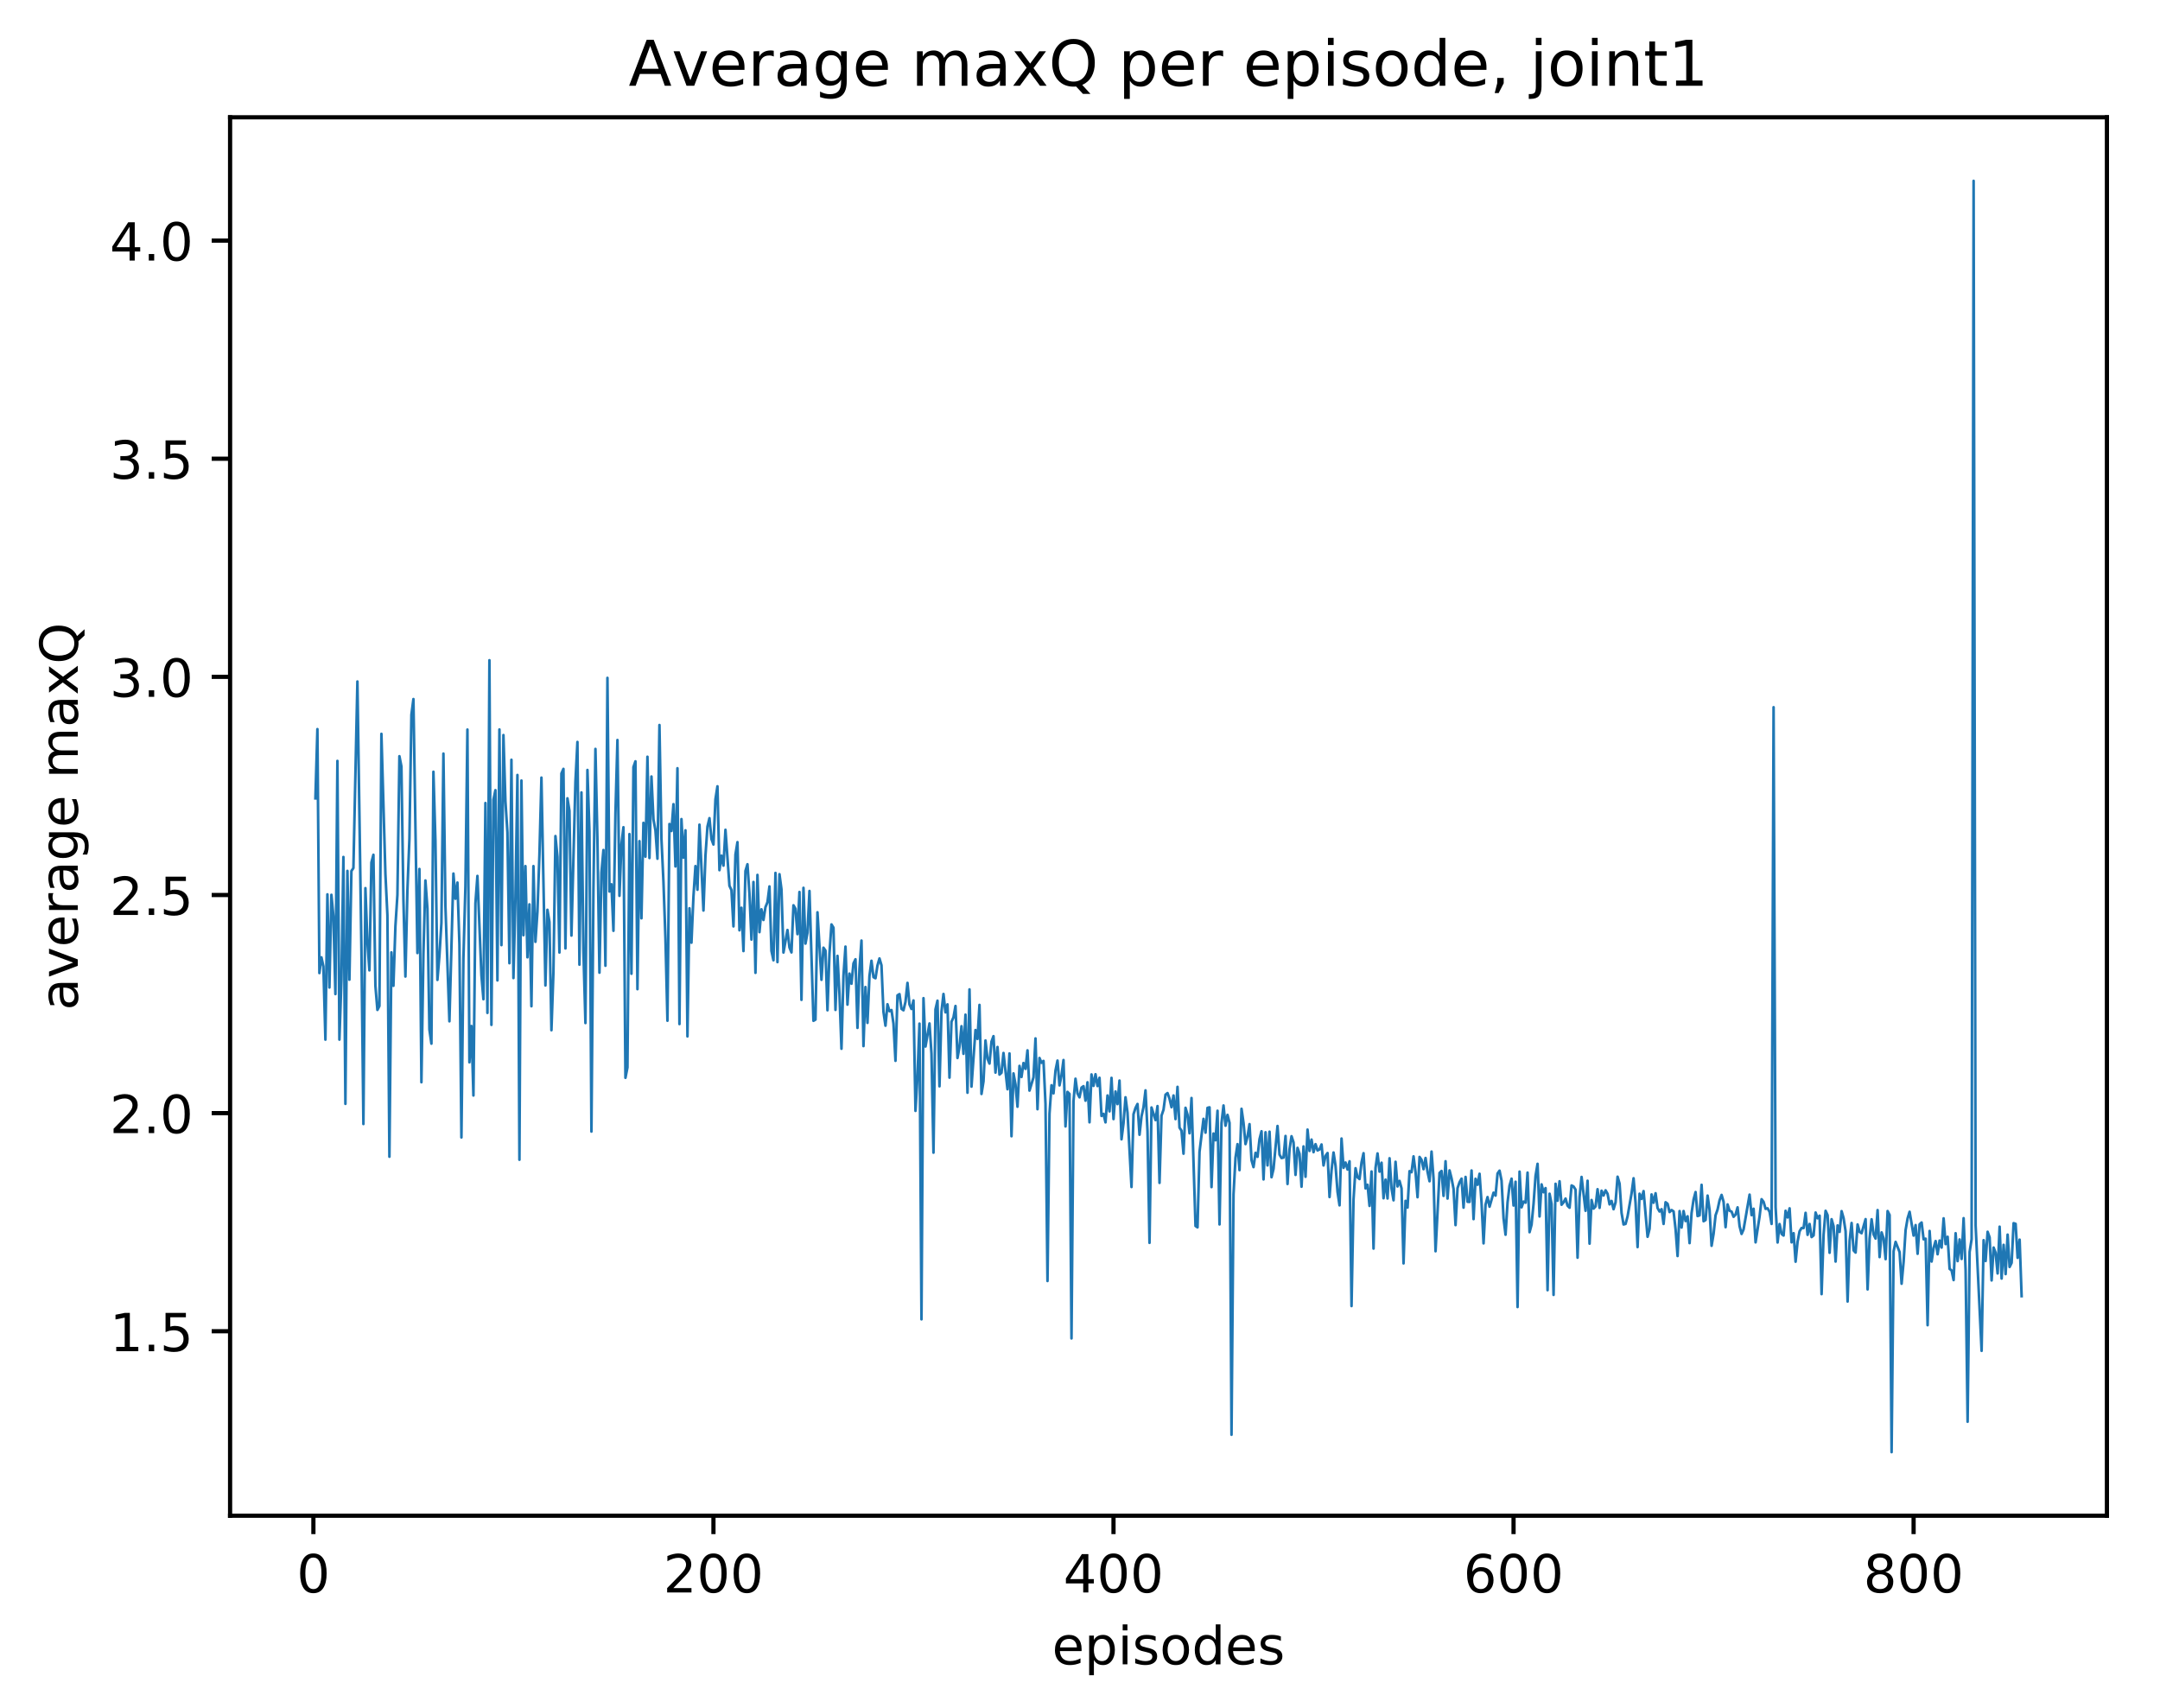 <?xml version="1.0" encoding="utf-8" standalone="no"?>
<!DOCTYPE svg PUBLIC "-//W3C//DTD SVG 1.1//EN"
  "http://www.w3.org/Graphics/SVG/1.1/DTD/svg11.dtd">
<!-- Created with matplotlib (http://matplotlib.org/) -->
<svg height="325pt" version="1.1" viewBox="0 0 411 325" width="411pt" xmlns="http://www.w3.org/2000/svg" xmlns:xlink="http://www.w3.org/1999/xlink">
 <defs>
  <style type="text/css">
*{stroke-linecap:butt;stroke-linejoin:round;}
  </style>
 </defs>
 <g id="figure_1">
  <g id="patch_1">
   <path d="M 0 325.986 
L 411.601 325.986 
L 411.601 0 
L 0 0 
z
" style="fill:#ffffff;"/>
  </g>
  <g id="axes_1">
   <g id="patch_2">
    <path d="M 43.781 288.43 
L 400.901 288.43 
L 400.901 22.318 
L 43.781 22.318 
z
" style="fill:#ffffff;"/>
   </g>
   <g id="matplotlib.axis_1">
    <g id="xtick_1">
     <g id="line2d_1">
      <defs>
       <path d="M 0 0 
L 0 3.5 
" id="m59ad7f2d09" style="stroke:#000000;stroke-width:0.8;"/>
      </defs>
      <g>
       <use style="stroke:#000000;stroke-width:0.8;" x="59.633" xlink:href="#m59ad7f2d09" y="288.43"/>
      </g>
     </g>
     <g id="text_1">
      <!-- 0 -->
      <defs>
       <path d="M 31.781 66.406 
Q 24.172 66.406 20.328 58.906 
Q 16.5 51.422 16.5 36.375 
Q 16.5 21.391 20.328 13.891 
Q 24.172 6.391 31.781 6.391 
Q 39.453 6.391 43.281 13.891 
Q 47.125 21.391 47.125 36.375 
Q 47.125 51.422 43.281 58.906 
Q 39.453 66.406 31.781 66.406 
z
M 31.781 74.219 
Q 44.047 74.219 50.516 64.516 
Q 56.984 54.828 56.984 36.375 
Q 56.984 17.969 50.516 8.266 
Q 44.047 -1.422 31.781 -1.422 
Q 19.531 -1.422 13.062 8.266 
Q 6.594 17.969 6.594 36.375 
Q 6.594 54.828 13.062 64.516 
Q 19.531 74.219 31.781 74.219 
z
" id="DejaVuSans-30"/>
      </defs>
      <g transform="translate(56.452 303.029)scale(0.1 -0.1)">
       <use xlink:href="#DejaVuSans-30"/>
      </g>
     </g>
    </g>
    <g id="xtick_2">
     <g id="line2d_2">
      <g>
       <use style="stroke:#000000;stroke-width:0.8;" x="135.754" xlink:href="#m59ad7f2d09" y="288.43"/>
      </g>
     </g>
     <g id="text_2">
      <!-- 200 -->
      <defs>
       <path d="M 19.188 8.297 
L 53.609 8.297 
L 53.609 0 
L 7.328 0 
L 7.328 8.297 
Q 12.938 14.109 22.625 23.891 
Q 32.328 33.688 34.812 36.531 
Q 39.547 41.844 41.422 45.531 
Q 43.312 49.219 43.312 52.781 
Q 43.312 58.594 39.234 62.25 
Q 35.156 65.922 28.609 65.922 
Q 23.969 65.922 18.812 64.312 
Q 13.672 62.703 7.812 59.422 
L 7.812 69.391 
Q 13.766 71.781 18.938 73 
Q 24.125 74.219 28.422 74.219 
Q 39.75 74.219 46.484 68.547 
Q 53.219 62.891 53.219 53.422 
Q 53.219 48.922 51.531 44.891 
Q 49.859 40.875 45.406 35.406 
Q 44.188 33.984 37.641 27.219 
Q 31.109 20.453 19.188 8.297 
z
" id="DejaVuSans-32"/>
      </defs>
      <g transform="translate(126.21 303.029)scale(0.1 -0.1)">
       <use xlink:href="#DejaVuSans-32"/>
       <use x="63.623" xlink:href="#DejaVuSans-30"/>
       <use x="127.246" xlink:href="#DejaVuSans-30"/>
      </g>
     </g>
    </g>
    <g id="xtick_3">
     <g id="line2d_3">
      <g>
       <use style="stroke:#000000;stroke-width:0.8;" x="211.875" xlink:href="#m59ad7f2d09" y="288.43"/>
      </g>
     </g>
     <g id="text_3">
      <!-- 400 -->
      <defs>
       <path d="M 37.797 64.312 
L 12.891 25.391 
L 37.797 25.391 
z
M 35.203 72.906 
L 47.609 72.906 
L 47.609 25.391 
L 58.016 25.391 
L 58.016 17.188 
L 47.609 17.188 
L 47.609 0 
L 37.797 0 
L 37.797 17.188 
L 4.891 17.188 
L 4.891 26.703 
z
" id="DejaVuSans-34"/>
      </defs>
      <g transform="translate(202.331 303.029)scale(0.1 -0.1)">
       <use xlink:href="#DejaVuSans-34"/>
       <use x="63.623" xlink:href="#DejaVuSans-30"/>
       <use x="127.246" xlink:href="#DejaVuSans-30"/>
      </g>
     </g>
    </g>
    <g id="xtick_4">
     <g id="line2d_4">
      <g>
       <use style="stroke:#000000;stroke-width:0.8;" x="287.995" xlink:href="#m59ad7f2d09" y="288.43"/>
      </g>
     </g>
     <g id="text_4">
      <!-- 600 -->
      <defs>
       <path d="M 33.016 40.375 
Q 26.375 40.375 22.484 35.828 
Q 18.609 31.297 18.609 23.391 
Q 18.609 15.531 22.484 10.953 
Q 26.375 6.391 33.016 6.391 
Q 39.656 6.391 43.531 10.953 
Q 47.406 15.531 47.406 23.391 
Q 47.406 31.297 43.531 35.828 
Q 39.656 40.375 33.016 40.375 
z
M 52.594 71.297 
L 52.594 62.312 
Q 48.875 64.062 45.094 64.984 
Q 41.312 65.922 37.594 65.922 
Q 27.828 65.922 22.672 59.328 
Q 17.531 52.734 16.797 39.406 
Q 19.672 43.656 24.016 45.922 
Q 28.375 48.188 33.594 48.188 
Q 44.578 48.188 50.953 41.516 
Q 57.328 34.859 57.328 23.391 
Q 57.328 12.156 50.688 5.359 
Q 44.047 -1.422 33.016 -1.422 
Q 20.359 -1.422 13.672 8.266 
Q 6.984 17.969 6.984 36.375 
Q 6.984 53.656 15.188 63.938 
Q 23.391 74.219 37.203 74.219 
Q 40.922 74.219 44.703 73.484 
Q 48.484 72.75 52.594 71.297 
z
" id="DejaVuSans-36"/>
      </defs>
      <g transform="translate(278.452 303.029)scale(0.1 -0.1)">
       <use xlink:href="#DejaVuSans-36"/>
       <use x="63.623" xlink:href="#DejaVuSans-30"/>
       <use x="127.246" xlink:href="#DejaVuSans-30"/>
      </g>
     </g>
    </g>
    <g id="xtick_5">
     <g id="line2d_5">
      <g>
       <use style="stroke:#000000;stroke-width:0.8;" x="364.116" xlink:href="#m59ad7f2d09" y="288.43"/>
      </g>
     </g>
     <g id="text_5">
      <!-- 800 -->
      <defs>
       <path d="M 31.781 34.625 
Q 24.75 34.625 20.719 30.859 
Q 16.703 27.094 16.703 20.516 
Q 16.703 13.922 20.719 10.156 
Q 24.75 6.391 31.781 6.391 
Q 38.812 6.391 42.859 10.172 
Q 46.922 13.969 46.922 20.516 
Q 46.922 27.094 42.891 30.859 
Q 38.875 34.625 31.781 34.625 
z
M 21.922 38.812 
Q 15.578 40.375 12.031 44.719 
Q 8.5 49.078 8.5 55.328 
Q 8.5 64.062 14.719 69.141 
Q 20.953 74.219 31.781 74.219 
Q 42.672 74.219 48.875 69.141 
Q 55.078 64.062 55.078 55.328 
Q 55.078 49.078 51.531 44.719 
Q 48 40.375 41.703 38.812 
Q 48.828 37.156 52.797 32.312 
Q 56.781 27.484 56.781 20.516 
Q 56.781 9.906 50.312 4.234 
Q 43.844 -1.422 31.781 -1.422 
Q 19.734 -1.422 13.25 4.234 
Q 6.781 9.906 6.781 20.516 
Q 6.781 27.484 10.781 32.312 
Q 14.797 37.156 21.922 38.812 
z
M 18.312 54.391 
Q 18.312 48.734 21.844 45.562 
Q 25.391 42.391 31.781 42.391 
Q 38.141 42.391 41.719 45.562 
Q 45.312 48.734 45.312 54.391 
Q 45.312 60.062 41.719 63.234 
Q 38.141 66.406 31.781 66.406 
Q 25.391 66.406 21.844 63.234 
Q 18.312 60.062 18.312 54.391 
z
" id="DejaVuSans-38"/>
      </defs>
      <g transform="translate(354.572 303.029)scale(0.1 -0.1)">
       <use xlink:href="#DejaVuSans-38"/>
       <use x="63.623" xlink:href="#DejaVuSans-30"/>
       <use x="127.246" xlink:href="#DejaVuSans-30"/>
      </g>
     </g>
    </g>
    <g id="text_6">
     <!-- episodes -->
     <defs>
      <path d="M 56.203 29.594 
L 56.203 25.203 
L 14.891 25.203 
Q 15.484 15.922 20.484 11.062 
Q 25.484 6.203 34.422 6.203 
Q 39.594 6.203 44.453 7.469 
Q 49.312 8.734 54.109 11.281 
L 54.109 2.781 
Q 49.266 0.734 44.188 -0.344 
Q 39.109 -1.422 33.891 -1.422 
Q 20.797 -1.422 13.156 6.188 
Q 5.516 13.812 5.516 26.812 
Q 5.516 40.234 12.766 48.109 
Q 20.016 56 32.328 56 
Q 43.359 56 49.781 48.891 
Q 56.203 41.797 56.203 29.594 
z
M 47.219 32.234 
Q 47.125 39.594 43.094 43.984 
Q 39.062 48.391 32.422 48.391 
Q 24.906 48.391 20.391 44.141 
Q 15.875 39.891 15.188 32.172 
z
" id="DejaVuSans-65"/>
      <path d="M 18.109 8.203 
L 18.109 -20.797 
L 9.078 -20.797 
L 9.078 54.688 
L 18.109 54.688 
L 18.109 46.391 
Q 20.953 51.266 25.266 53.625 
Q 29.594 56 35.594 56 
Q 45.562 56 51.781 48.094 
Q 58.016 40.188 58.016 27.297 
Q 58.016 14.406 51.781 6.484 
Q 45.562 -1.422 35.594 -1.422 
Q 29.594 -1.422 25.266 0.953 
Q 20.953 3.328 18.109 8.203 
z
M 48.688 27.297 
Q 48.688 37.203 44.609 42.844 
Q 40.531 48.484 33.406 48.484 
Q 26.266 48.484 22.188 42.844 
Q 18.109 37.203 18.109 27.297 
Q 18.109 17.391 22.188 11.75 
Q 26.266 6.109 33.406 6.109 
Q 40.531 6.109 44.609 11.75 
Q 48.688 17.391 48.688 27.297 
z
" id="DejaVuSans-70"/>
      <path d="M 9.422 54.688 
L 18.406 54.688 
L 18.406 0 
L 9.422 0 
z
M 9.422 75.984 
L 18.406 75.984 
L 18.406 64.594 
L 9.422 64.594 
z
" id="DejaVuSans-69"/>
      <path d="M 44.281 53.078 
L 44.281 44.578 
Q 40.484 46.531 36.375 47.5 
Q 32.281 48.484 27.875 48.484 
Q 21.188 48.484 17.844 46.438 
Q 14.5 44.391 14.5 40.281 
Q 14.5 37.156 16.891 35.375 
Q 19.281 33.594 26.516 31.984 
L 29.594 31.297 
Q 39.156 29.25 43.188 25.516 
Q 47.219 21.781 47.219 15.094 
Q 47.219 7.469 41.188 3.016 
Q 35.156 -1.422 24.609 -1.422 
Q 20.219 -1.422 15.453 -0.562 
Q 10.688 0.297 5.422 2 
L 5.422 11.281 
Q 10.406 8.688 15.234 7.391 
Q 20.062 6.109 24.812 6.109 
Q 31.156 6.109 34.562 8.281 
Q 37.984 10.453 37.984 14.406 
Q 37.984 18.062 35.516 20.016 
Q 33.062 21.969 24.703 23.781 
L 21.578 24.516 
Q 13.234 26.266 9.516 29.906 
Q 5.812 33.547 5.812 39.891 
Q 5.812 47.609 11.281 51.797 
Q 16.75 56 26.812 56 
Q 31.781 56 36.172 55.266 
Q 40.578 54.547 44.281 53.078 
z
" id="DejaVuSans-73"/>
      <path d="M 30.609 48.391 
Q 23.391 48.391 19.188 42.75 
Q 14.984 37.109 14.984 27.297 
Q 14.984 17.484 19.156 11.844 
Q 23.344 6.203 30.609 6.203 
Q 37.797 6.203 41.984 11.859 
Q 46.188 17.531 46.188 27.297 
Q 46.188 37.016 41.984 42.703 
Q 37.797 48.391 30.609 48.391 
z
M 30.609 56 
Q 42.328 56 49.016 48.375 
Q 55.719 40.766 55.719 27.297 
Q 55.719 13.875 49.016 6.219 
Q 42.328 -1.422 30.609 -1.422 
Q 18.844 -1.422 12.172 6.219 
Q 5.516 13.875 5.516 27.297 
Q 5.516 40.766 12.172 48.375 
Q 18.844 56 30.609 56 
z
" id="DejaVuSans-6f"/>
      <path d="M 45.406 46.391 
L 45.406 75.984 
L 54.391 75.984 
L 54.391 0 
L 45.406 0 
L 45.406 8.203 
Q 42.578 3.328 38.25 0.953 
Q 33.938 -1.422 27.875 -1.422 
Q 17.969 -1.422 11.734 6.484 
Q 5.516 14.406 5.516 27.297 
Q 5.516 40.188 11.734 48.094 
Q 17.969 56 27.875 56 
Q 33.938 56 38.25 53.625 
Q 42.578 51.266 45.406 46.391 
z
M 14.797 27.297 
Q 14.797 17.391 18.875 11.75 
Q 22.953 6.109 30.078 6.109 
Q 37.203 6.109 41.297 11.75 
Q 45.406 17.391 45.406 27.297 
Q 45.406 37.203 41.297 42.844 
Q 37.203 48.484 30.078 48.484 
Q 22.953 48.484 18.875 42.844 
Q 14.797 37.203 14.797 27.297 
z
" id="DejaVuSans-64"/>
     </defs>
     <g transform="translate(200.182 316.707)scale(0.1 -0.1)">
      <use xlink:href="#DejaVuSans-65"/>
      <use x="61.523" xlink:href="#DejaVuSans-70"/>
      <use x="125" xlink:href="#DejaVuSans-69"/>
      <use x="152.783" xlink:href="#DejaVuSans-73"/>
      <use x="204.883" xlink:href="#DejaVuSans-6f"/>
      <use x="266.064" xlink:href="#DejaVuSans-64"/>
      <use x="329.541" xlink:href="#DejaVuSans-65"/>
      <use x="391.064" xlink:href="#DejaVuSans-73"/>
     </g>
    </g>
   </g>
   <g id="matplotlib.axis_2">
    <g id="ytick_1">
     <g id="line2d_6">
      <defs>
       <path d="M 0 0 
L -3.5 0 
" id="m4069efdb82" style="stroke:#000000;stroke-width:0.8;"/>
      </defs>
      <g>
       <use style="stroke:#000000;stroke-width:0.8;" x="43.781" xlink:href="#m4069efdb82" y="253.328"/>
      </g>
     </g>
     <g id="text_7">
      <!-- 1.5 -->
      <defs>
       <path d="M 12.406 8.297 
L 28.516 8.297 
L 28.516 63.922 
L 10.984 60.406 
L 10.984 69.391 
L 28.422 72.906 
L 38.281 72.906 
L 38.281 8.297 
L 54.391 8.297 
L 54.391 0 
L 12.406 0 
z
" id="DejaVuSans-31"/>
       <path d="M 10.688 12.406 
L 21 12.406 
L 21 0 
L 10.688 0 
z
" id="DejaVuSans-2e"/>
       <path d="M 10.797 72.906 
L 49.516 72.906 
L 49.516 64.594 
L 19.828 64.594 
L 19.828 46.734 
Q 21.969 47.469 24.109 47.828 
Q 26.266 48.188 28.422 48.188 
Q 40.625 48.188 47.75 41.5 
Q 54.891 34.812 54.891 23.391 
Q 54.891 11.625 47.562 5.094 
Q 40.234 -1.422 26.906 -1.422 
Q 22.312 -1.422 17.547 -0.641 
Q 12.797 0.141 7.719 1.703 
L 7.719 11.625 
Q 12.109 9.234 16.797 8.062 
Q 21.484 6.891 26.703 6.891 
Q 35.156 6.891 40.078 11.328 
Q 45.016 15.766 45.016 23.391 
Q 45.016 31 40.078 35.438 
Q 35.156 39.891 26.703 39.891 
Q 22.75 39.891 18.812 39.016 
Q 14.891 38.141 10.797 36.281 
z
" id="DejaVuSans-35"/>
      </defs>
      <g transform="translate(20.878 257.127)scale(0.1 -0.1)">
       <use xlink:href="#DejaVuSans-31"/>
       <use x="63.623" xlink:href="#DejaVuSans-2e"/>
       <use x="95.41" xlink:href="#DejaVuSans-35"/>
      </g>
     </g>
    </g>
    <g id="ytick_2">
     <g id="line2d_7">
      <g>
       <use style="stroke:#000000;stroke-width:0.8;" x="43.781" xlink:href="#m4069efdb82" y="211.819"/>
      </g>
     </g>
     <g id="text_8">
      <!-- 2.0 -->
      <g transform="translate(20.878 215.618)scale(0.1 -0.1)">
       <use xlink:href="#DejaVuSans-32"/>
       <use x="63.623" xlink:href="#DejaVuSans-2e"/>
       <use x="95.41" xlink:href="#DejaVuSans-30"/>
      </g>
     </g>
    </g>
    <g id="ytick_3">
     <g id="line2d_8">
      <g>
       <use style="stroke:#000000;stroke-width:0.8;" x="43.781" xlink:href="#m4069efdb82" y="170.31"/>
      </g>
     </g>
     <g id="text_9">
      <!-- 2.5 -->
      <g transform="translate(20.878 174.109)scale(0.1 -0.1)">
       <use xlink:href="#DejaVuSans-32"/>
       <use x="63.623" xlink:href="#DejaVuSans-2e"/>
       <use x="95.41" xlink:href="#DejaVuSans-35"/>
      </g>
     </g>
    </g>
    <g id="ytick_4">
     <g id="line2d_9">
      <g>
       <use style="stroke:#000000;stroke-width:0.8;" x="43.781" xlink:href="#m4069efdb82" y="128.8"/>
      </g>
     </g>
     <g id="text_10">
      <!-- 3.0 -->
      <defs>
       <path d="M 40.578 39.312 
Q 47.656 37.797 51.625 33 
Q 55.609 28.219 55.609 21.188 
Q 55.609 10.406 48.188 4.484 
Q 40.766 -1.422 27.094 -1.422 
Q 22.516 -1.422 17.656 -0.516 
Q 12.797 0.391 7.625 2.203 
L 7.625 11.719 
Q 11.719 9.328 16.594 8.109 
Q 21.484 6.891 26.812 6.891 
Q 36.078 6.891 40.938 10.547 
Q 45.797 14.203 45.797 21.188 
Q 45.797 27.641 41.281 31.266 
Q 36.766 34.906 28.719 34.906 
L 20.219 34.906 
L 20.219 43.016 
L 29.109 43.016 
Q 36.375 43.016 40.234 45.922 
Q 44.094 48.828 44.094 54.297 
Q 44.094 59.906 40.109 62.906 
Q 36.141 65.922 28.719 65.922 
Q 24.656 65.922 20.016 65.031 
Q 15.375 64.156 9.812 62.312 
L 9.812 71.094 
Q 15.438 72.656 20.344 73.438 
Q 25.25 74.219 29.594 74.219 
Q 40.828 74.219 47.359 69.109 
Q 53.906 64.016 53.906 55.328 
Q 53.906 49.266 50.438 45.094 
Q 46.969 40.922 40.578 39.312 
z
" id="DejaVuSans-33"/>
      </defs>
      <g transform="translate(20.878 132.6)scale(0.1 -0.1)">
       <use xlink:href="#DejaVuSans-33"/>
       <use x="63.623" xlink:href="#DejaVuSans-2e"/>
       <use x="95.41" xlink:href="#DejaVuSans-30"/>
      </g>
     </g>
    </g>
    <g id="ytick_5">
     <g id="line2d_10">
      <g>
       <use style="stroke:#000000;stroke-width:0.8;" x="43.781" xlink:href="#m4069efdb82" y="87.291"/>
      </g>
     </g>
     <g id="text_11">
      <!-- 3.5 -->
      <g transform="translate(20.878 91.09)scale(0.1 -0.1)">
       <use xlink:href="#DejaVuSans-33"/>
       <use x="63.623" xlink:href="#DejaVuSans-2e"/>
       <use x="95.41" xlink:href="#DejaVuSans-35"/>
      </g>
     </g>
    </g>
    <g id="ytick_6">
     <g id="line2d_11">
      <g>
       <use style="stroke:#000000;stroke-width:0.8;" x="43.781" xlink:href="#m4069efdb82" y="45.782"/>
      </g>
     </g>
     <g id="text_12">
      <!-- 4.0 -->
      <g transform="translate(20.878 49.581)scale(0.1 -0.1)">
       <use xlink:href="#DejaVuSans-34"/>
       <use x="63.623" xlink:href="#DejaVuSans-2e"/>
       <use x="95.41" xlink:href="#DejaVuSans-30"/>
      </g>
     </g>
    </g>
    <g id="text_13">
     <!-- average maxQ -->
     <defs>
      <path d="M 34.281 27.484 
Q 23.391 27.484 19.188 25 
Q 14.984 22.516 14.984 16.5 
Q 14.984 11.719 18.141 8.906 
Q 21.297 6.109 26.703 6.109 
Q 34.188 6.109 38.703 11.406 
Q 43.219 16.703 43.219 25.484 
L 43.219 27.484 
z
M 52.203 31.203 
L 52.203 0 
L 43.219 0 
L 43.219 8.297 
Q 40.141 3.328 35.547 0.953 
Q 30.953 -1.422 24.312 -1.422 
Q 15.922 -1.422 10.953 3.297 
Q 6 8.016 6 15.922 
Q 6 25.141 12.172 29.828 
Q 18.359 34.516 30.609 34.516 
L 43.219 34.516 
L 43.219 35.406 
Q 43.219 41.609 39.141 45 
Q 35.062 48.391 27.688 48.391 
Q 23 48.391 18.547 47.266 
Q 14.109 46.141 10.016 43.891 
L 10.016 52.203 
Q 14.938 54.109 19.578 55.047 
Q 24.219 56 28.609 56 
Q 40.484 56 46.344 49.844 
Q 52.203 43.703 52.203 31.203 
z
" id="DejaVuSans-61"/>
      <path d="M 2.984 54.688 
L 12.5 54.688 
L 29.594 8.797 
L 46.688 54.688 
L 56.203 54.688 
L 35.688 0 
L 23.484 0 
z
" id="DejaVuSans-76"/>
      <path d="M 41.109 46.297 
Q 39.594 47.172 37.812 47.578 
Q 36.031 48 33.891 48 
Q 26.266 48 22.188 43.047 
Q 18.109 38.094 18.109 28.812 
L 18.109 0 
L 9.078 0 
L 9.078 54.688 
L 18.109 54.688 
L 18.109 46.188 
Q 20.953 51.172 25.484 53.578 
Q 30.031 56 36.531 56 
Q 37.453 56 38.578 55.875 
Q 39.703 55.766 41.062 55.516 
z
" id="DejaVuSans-72"/>
      <path d="M 45.406 27.984 
Q 45.406 37.75 41.375 43.109 
Q 37.359 48.484 30.078 48.484 
Q 22.859 48.484 18.828 43.109 
Q 14.797 37.75 14.797 27.984 
Q 14.797 18.266 18.828 12.891 
Q 22.859 7.516 30.078 7.516 
Q 37.359 7.516 41.375 12.891 
Q 45.406 18.266 45.406 27.984 
z
M 54.391 6.781 
Q 54.391 -7.172 48.188 -13.984 
Q 42 -20.797 29.203 -20.797 
Q 24.469 -20.797 20.266 -20.094 
Q 16.062 -19.391 12.109 -17.922 
L 12.109 -9.188 
Q 16.062 -11.328 19.922 -12.344 
Q 23.781 -13.375 27.781 -13.375 
Q 36.625 -13.375 41.016 -8.766 
Q 45.406 -4.156 45.406 5.172 
L 45.406 9.625 
Q 42.625 4.781 38.281 2.391 
Q 33.938 0 27.875 0 
Q 17.828 0 11.672 7.656 
Q 5.516 15.328 5.516 27.984 
Q 5.516 40.672 11.672 48.328 
Q 17.828 56 27.875 56 
Q 33.938 56 38.281 53.609 
Q 42.625 51.219 45.406 46.391 
L 45.406 54.688 
L 54.391 54.688 
z
" id="DejaVuSans-67"/>
      <path id="DejaVuSans-20"/>
      <path d="M 52 44.188 
Q 55.375 50.25 60.062 53.125 
Q 64.75 56 71.094 56 
Q 79.641 56 84.281 50.016 
Q 88.922 44.047 88.922 33.016 
L 88.922 0 
L 79.891 0 
L 79.891 32.719 
Q 79.891 40.578 77.094 44.375 
Q 74.312 48.188 68.609 48.188 
Q 61.625 48.188 57.562 43.547 
Q 53.516 38.922 53.516 30.906 
L 53.516 0 
L 44.484 0 
L 44.484 32.719 
Q 44.484 40.625 41.703 44.406 
Q 38.922 48.188 33.109 48.188 
Q 26.219 48.188 22.156 43.531 
Q 18.109 38.875 18.109 30.906 
L 18.109 0 
L 9.078 0 
L 9.078 54.688 
L 18.109 54.688 
L 18.109 46.188 
Q 21.188 51.219 25.484 53.609 
Q 29.781 56 35.688 56 
Q 41.656 56 45.828 52.969 
Q 50 49.953 52 44.188 
z
" id="DejaVuSans-6d"/>
      <path d="M 54.891 54.688 
L 35.109 28.078 
L 55.906 0 
L 45.312 0 
L 29.391 21.484 
L 13.484 0 
L 2.875 0 
L 24.125 28.609 
L 4.688 54.688 
L 15.281 54.688 
L 29.781 35.203 
L 44.281 54.688 
z
" id="DejaVuSans-78"/>
      <path d="M 39.406 66.219 
Q 28.656 66.219 22.328 58.203 
Q 16.016 50.203 16.016 36.375 
Q 16.016 22.609 22.328 14.594 
Q 28.656 6.594 39.406 6.594 
Q 50.141 6.594 56.422 14.594 
Q 62.703 22.609 62.703 36.375 
Q 62.703 50.203 56.422 58.203 
Q 50.141 66.219 39.406 66.219 
z
M 53.219 1.312 
L 66.219 -12.891 
L 54.297 -12.891 
L 43.5 -1.219 
Q 41.891 -1.312 41.031 -1.359 
Q 40.188 -1.422 39.406 -1.422 
Q 24.031 -1.422 14.812 8.859 
Q 5.609 19.141 5.609 36.375 
Q 5.609 53.656 14.812 63.938 
Q 24.031 74.219 39.406 74.219 
Q 54.734 74.219 63.906 63.938 
Q 73.094 53.656 73.094 36.375 
Q 73.094 23.688 67.984 14.641 
Q 62.891 5.609 53.219 1.312 
z
" id="DejaVuSans-51"/>
     </defs>
     <g transform="translate(14.798 192.263)rotate(-90)scale(0.1 -0.1)">
      <use xlink:href="#DejaVuSans-61"/>
      <use x="61.279" xlink:href="#DejaVuSans-76"/>
      <use x="120.459" xlink:href="#DejaVuSans-65"/>
      <use x="181.982" xlink:href="#DejaVuSans-72"/>
      <use x="223.096" xlink:href="#DejaVuSans-61"/>
      <use x="284.375" xlink:href="#DejaVuSans-67"/>
      <use x="347.852" xlink:href="#DejaVuSans-65"/>
      <use x="409.375" xlink:href="#DejaVuSans-20"/>
      <use x="441.162" xlink:href="#DejaVuSans-6d"/>
      <use x="538.574" xlink:href="#DejaVuSans-61"/>
      <use x="599.854" xlink:href="#DejaVuSans-78"/>
      <use x="659.033" xlink:href="#DejaVuSans-51"/>
     </g>
    </g>
   </g>
   <g id="line2d_12">
    <path clip-path="url(#p62492bca91)" d="M 60.014 151.922 
L 60.395 138.745 
L 60.775 185.167 
L 61.156 182.171 
L 61.536 183.898 
L 61.917 197.834 
L 62.298 170.188 
L 62.678 187.918 
L 63.059 170.274 
L 63.439 174.349 
L 63.82 189.163 
L 64.201 144.794 
L 64.581 197.831 
L 64.962 186.527 
L 65.342 163.075 
L 65.723 210.055 
L 66.104 165.725 
L 66.484 186.429 
L 66.865 165.745 
L 67.245 165.186 
L 68.007 129.683 
L 68.768 180.381 
L 69.148 213.893 
L 69.529 169.007 
L 69.91 179.267 
L 70.29 184.651 
L 70.671 164.133 
L 71.051 162.657 
L 71.432 187.609 
L 71.813 192.181 
L 72.193 191.431 
L 72.574 139.645 
L 73.335 166.317 
L 73.716 174.165 
L 74.096 220.115 
L 74.477 181.226 
L 74.858 187.589 
L 75.238 176.249 
L 75.619 170.29 
L 75.999 143.899 
L 76.38 145.862 
L 76.761 171.196 
L 77.141 185.827 
L 77.522 169.404 
L 77.902 159.62 
L 78.283 136.007 
L 78.664 133.027 
L 79.425 181.355 
L 79.805 165.356 
L 80.186 205.941 
L 80.567 181.467 
L 80.947 167.551 
L 81.328 172.876 
L 81.708 195.905 
L 82.089 198.597 
L 82.47 146.859 
L 82.85 159.941 
L 83.231 186.466 
L 83.611 181.844 
L 83.992 175.632 
L 84.373 143.407 
L 84.753 172.401 
L 85.514 194.346 
L 86.276 166.232 
L 86.656 171.021 
L 87.037 167.943 
L 87.417 179.687 
L 87.798 216.445 
L 88.179 182.351 
L 88.559 168.666 
L 88.94 138.83 
L 89.32 202.146 
L 89.701 195.241 
L 90.082 208.463 
L 90.462 171.889 
L 90.843 166.681 
L 91.604 185.591 
L 91.985 190.144 
L 92.365 152.812 
L 92.746 192.747 
L 93.126 125.637 
L 93.507 195.024 
L 93.888 152.185 
L 94.268 150.361 
L 94.649 186.567 
L 95.029 138.811 
L 95.41 179.853 
L 95.791 139.877 
L 96.171 152.464 
L 96.552 158.41 
L 96.932 183.293 
L 97.313 144.579 
L 97.694 186.117 
L 98.074 171.077 
L 98.455 147.474 
L 98.836 220.691 
L 99.216 148.531 
L 99.597 177.961 
L 99.977 164.814 
L 100.358 182.166 
L 100.739 172.092 
L 101.119 191.481 
L 101.5 164.815 
L 101.88 179.219 
L 102.261 173.502 
L 102.642 162.623 
L 103.022 147.973 
L 103.783 187.521 
L 104.164 173.126 
L 104.545 175.445 
L 104.925 196.041 
L 105.306 185.034 
L 105.686 159.098 
L 106.067 163.067 
L 106.448 181.255 
L 106.828 147.185 
L 107.209 146.313 
L 107.589 180.477 
L 107.97 151.915 
L 108.351 154.298 
L 108.731 178.031 
L 109.492 148.751 
L 109.873 141.189 
L 110.254 183.567 
L 110.634 150.792 
L 111.015 180.999 
L 111.395 194.678 
L 111.776 146.521 
L 112.157 158.218 
L 112.537 215.325 
L 112.918 169.381 
L 113.298 142.514 
L 113.679 159.85 
L 114.06 185.091 
L 114.44 166.05 
L 114.821 161.748 
L 115.201 183.772 
L 115.582 128.993 
L 115.963 169.65 
L 116.343 168.272 
L 116.724 177.124 
L 117.104 154.8 
L 117.485 140.818 
L 117.866 170.467 
L 118.246 160.663 
L 118.627 157.415 
L 119.007 205.096 
L 119.388 203.123 
L 119.769 158.718 
L 120.149 185.295 
L 120.53 145.971 
L 120.91 144.875 
L 121.291 188.231 
L 121.672 160.062 
L 122.052 174.746 
L 122.433 156.582 
L 122.814 163.018 
L 123.194 144.004 
L 123.575 163.272 
L 123.955 147.762 
L 124.336 155.898 
L 124.717 158.016 
L 125.097 163.406 
L 125.478 137.965 
L 125.858 159.643 
L 126.239 167.785 
L 126.62 178.591 
L 127 194.236 
L 127.381 156.803 
L 127.761 158.125 
L 128.142 153.031 
L 128.523 164.88 
L 128.903 146.19 
L 129.284 194.872 
L 129.664 155.867 
L 130.045 163.207 
L 130.426 158.008 
L 130.806 197.217 
L 131.187 172.836 
L 131.567 179.386 
L 131.948 170.6 
L 132.329 164.81 
L 132.709 169.312 
L 133.09 156.927 
L 133.851 173.266 
L 134.232 162.83 
L 134.612 157.308 
L 134.993 155.689 
L 135.373 159.657 
L 135.754 160.705 
L 136.135 152.089 
L 136.515 149.628 
L 136.896 165.585 
L 137.276 162.822 
L 137.657 164.724 
L 138.038 157.904 
L 138.799 168.556 
L 139.179 169.37 
L 139.56 176.284 
L 139.941 162.607 
L 140.321 160.255 
L 140.702 177.03 
L 141.082 172.737 
L 141.463 180.981 
L 141.844 165.733 
L 142.224 164.461 
L 142.605 170.061 
L 142.985 178.79 
L 143.366 167.836 
L 143.747 185.124 
L 144.127 166.489 
L 144.508 177.381 
L 144.888 173.032 
L 145.269 175.063 
L 145.65 172.623 
L 146.03 171.682 
L 146.411 168.68 
L 146.792 180.954 
L 147.172 182.735 
L 147.553 166.11 
L 147.933 183.083 
L 148.314 166.354 
L 148.695 169.238 
L 149.075 181.26 
L 149.836 176.972 
L 150.217 180.297 
L 150.598 181.236 
L 150.978 172.27 
L 151.359 172.926 
L 151.739 177.759 
L 152.12 169.739 
L 152.501 190.264 
L 152.881 168.947 
L 153.262 179.559 
L 153.642 177.491 
L 154.023 169.543 
L 154.784 194.249 
L 155.165 194.022 
L 155.545 173.604 
L 156.307 186.447 
L 156.687 180.341 
L 157.068 180.893 
L 157.448 192.247 
L 157.829 181.425 
L 158.21 175.911 
L 158.59 176.527 
L 158.971 192.176 
L 159.351 181.894 
L 159.732 189.16 
L 160.113 199.57 
L 160.493 185.687 
L 160.874 180.132 
L 161.254 191.174 
L 161.635 185.269 
L 162.016 187.197 
L 162.396 183.327 
L 162.777 182.541 
L 163.157 195.598 
L 163.538 184.334 
L 163.919 178.984 
L 164.299 199.065 
L 164.68 187.827 
L 165.06 194.645 
L 165.441 185.716 
L 165.822 182.825 
L 166.202 185.941 
L 166.583 186.156 
L 166.963 183.726 
L 167.344 182.383 
L 167.725 183.69 
L 168.105 192.557 
L 168.486 195.18 
L 168.866 191.1 
L 169.247 192.427 
L 169.628 192.206 
L 170.008 194.783 
L 170.389 201.865 
L 170.77 189.414 
L 171.15 189.169 
L 171.531 191.963 
L 171.911 192.25 
L 172.292 190.641 
L 172.673 187.032 
L 173.053 191.134 
L 173.434 192.001 
L 173.814 190.376 
L 174.195 211.389 
L 174.576 204.751 
L 174.956 194.787 
L 175.337 251.057 
L 175.717 189.943 
L 176.098 199.148 
L 176.859 194.756 
L 177.24 200.52 
L 177.62 219.342 
L 178.001 192.08 
L 178.382 190.42 
L 178.762 206.716 
L 179.143 192.498 
L 179.523 189.145 
L 179.904 192.638 
L 180.285 191.121 
L 180.665 205.064 
L 181.046 194.427 
L 181.426 193.597 
L 181.807 191.428 
L 182.188 201.328 
L 182.568 199.22 
L 182.949 195.278 
L 183.329 200.535 
L 183.71 193.081 
L 184.091 207.938 
L 184.471 188.273 
L 184.852 206.774 
L 185.613 196.012 
L 185.994 197.701 
L 186.374 191.228 
L 186.755 208.172 
L 187.135 205.78 
L 187.516 197.994 
L 187.897 201.469 
L 188.277 202.393 
L 188.658 198.222 
L 189.038 197.172 
L 189.419 204.11 
L 189.8 199.235 
L 190.18 204.485 
L 190.561 204.141 
L 190.941 200.375 
L 191.703 207.274 
L 192.083 200.463 
L 192.464 216.219 
L 192.845 204.26 
L 193.225 206.38 
L 193.606 210.601 
L 193.986 202.833 
L 194.367 204.944 
L 194.748 202.283 
L 195.128 203.397 
L 195.509 199.874 
L 195.889 207.532 
L 196.651 205.015 
L 197.031 197.605 
L 197.412 211.075 
L 197.792 201.324 
L 198.173 202.244 
L 198.554 201.883 
L 198.934 210.061 
L 199.315 243.763 
L 199.695 211.942 
L 200.076 206.517 
L 200.457 208.059 
L 200.837 203.713 
L 201.218 201.817 
L 201.598 206.541 
L 201.979 204.625 
L 202.36 201.716 
L 202.74 214.35 
L 203.121 207.777 
L 203.501 208.17 
L 203.882 254.689 
L 204.263 209.528 
L 204.643 205.273 
L 205.024 208.074 
L 205.404 208.814 
L 205.785 206.966 
L 206.166 206.694 
L 206.546 209.45 
L 206.927 205.952 
L 207.307 213.566 
L 207.688 204.458 
L 208.069 206.631 
L 208.449 204.419 
L 208.83 206.665 
L 209.21 205.093 
L 209.591 212.354 
L 209.972 211.958 
L 210.352 213.576 
L 210.733 208.461 
L 211.113 211.485 
L 211.494 205.107 
L 211.875 212.952 
L 212.255 207.7 
L 212.636 210.101 
L 213.016 205.623 
L 213.397 216.802 
L 213.778 213.742 
L 214.158 208.805 
L 214.539 211.72 
L 215.3 225.879 
L 215.681 212.021 
L 216.061 210.838 
L 216.442 210.077 
L 216.823 215.933 
L 217.203 212.437 
L 217.584 210.683 
L 217.964 207.486 
L 218.345 215.251 
L 218.726 236.503 
L 219.106 210.747 
L 219.867 213.141 
L 220.248 210.476 
L 220.629 225.089 
L 221.009 212.294 
L 221.39 211.175 
L 221.77 208.307 
L 222.151 208.001 
L 222.532 209.06 
L 222.912 210.7 
L 223.293 208.459 
L 223.673 212.956 
L 224.054 206.821 
L 224.435 214.584 
L 224.815 215.159 
L 225.196 219.538 
L 225.576 210.804 
L 225.957 212.126 
L 226.338 215.652 
L 226.718 208.942 
L 227.479 233.292 
L 227.86 233.555 
L 228.241 219.195 
L 229.002 212.908 
L 229.382 215.537 
L 229.763 210.817 
L 230.144 210.716 
L 230.524 225.896 
L 230.905 215.696 
L 231.285 216.987 
L 231.666 211.365 
L 232.047 233 
L 232.427 213.71 
L 232.808 210.363 
L 233.188 214.215 
L 233.569 212.152 
L 233.95 213.676 
L 234.33 273.016 
L 234.711 227.278 
L 235.091 220.292 
L 235.472 217.723 
L 235.853 222.668 
L 236.233 210.994 
L 236.614 213.679 
L 236.994 217.712 
L 237.375 216.266 
L 237.756 213.914 
L 238.136 220.78 
L 238.517 222.094 
L 238.897 219.378 
L 239.278 220.139 
L 239.659 216.773 
L 240.039 215.268 
L 240.42 224.432 
L 240.801 215.461 
L 241.181 221.77 
L 241.562 215.349 
L 241.942 224.019 
L 242.323 222.425 
L 243.084 214.267 
L 243.465 219.717 
L 243.845 220.369 
L 244.226 220.28 
L 244.607 216.166 
L 244.987 225.303 
L 245.368 218.691 
L 245.748 216.214 
L 246.129 217.379 
L 246.51 223.574 
L 246.89 218.428 
L 247.271 219.563 
L 247.651 225.821 
L 248.032 218.153 
L 248.413 223.93 
L 248.793 214.954 
L 249.174 219.014 
L 249.554 216.851 
L 249.935 219.25 
L 250.316 217.725 
L 250.696 218.922 
L 251.077 218.727 
L 251.457 217.784 
L 251.838 221.778 
L 252.219 219.953 
L 252.599 219.41 
L 252.98 227.786 
L 253.36 222.719 
L 253.741 219.311 
L 254.122 221.81 
L 254.502 226.789 
L 254.883 229.367 
L 255.263 216.655 
L 255.644 222.231 
L 256.025 221.216 
L 256.405 222.546 
L 256.786 220.985 
L 257.166 248.53 
L 257.547 228.228 
L 257.928 222.302 
L 258.308 224.029 
L 258.689 224.365 
L 259.069 221.191 
L 259.45 219.446 
L 259.831 226.136 
L 260.211 225.446 
L 260.592 229.471 
L 260.972 222.925 
L 261.353 237.594 
L 261.734 222.239 
L 262.114 219.488 
L 262.495 222.958 
L 262.875 221.252 
L 263.256 228.021 
L 263.637 224.478 
L 264.017 228.06 
L 264.398 220.406 
L 264.779 226.179 
L 265.159 228.408 
L 265.54 221.077 
L 265.92 225.776 
L 266.301 224.716 
L 266.682 226.135 
L 267.062 240.413 
L 267.443 228.508 
L 267.823 229.795 
L 268.204 222.863 
L 268.585 223.067 
L 268.965 220.046 
L 269.346 223.058 
L 269.726 227.821 
L 270.107 220.155 
L 270.488 220.713 
L 270.868 222.485 
L 271.249 220.352 
L 271.629 222.997 
L 272.01 224.783 
L 272.391 219.136 
L 272.771 224.294 
L 273.152 238.103 
L 273.913 223.202 
L 274.294 222.824 
L 274.674 227.566 
L 275.055 220.973 
L 275.435 228.076 
L 275.816 222.716 
L 276.197 224.228 
L 276.577 226.238 
L 276.958 233.131 
L 277.338 226.086 
L 277.719 224.972 
L 278.1 224.286 
L 278.48 229.804 
L 278.861 223.961 
L 279.241 228.69 
L 279.622 228.717 
L 280.003 222.735 
L 280.383 231.989 
L 280.764 224.308 
L 281.144 225.458 
L 281.525 223.358 
L 281.906 228.881 
L 282.286 236.603 
L 282.667 229.219 
L 283.047 227.795 
L 283.428 229.628 
L 284.189 226.958 
L 284.57 227.512 
L 284.95 223.302 
L 285.331 222.763 
L 285.712 224.654 
L 286.092 231.816 
L 286.473 234.958 
L 286.853 228.809 
L 287.234 225.616 
L 287.615 224.29 
L 287.995 229.402 
L 288.376 224.878 
L 288.757 248.716 
L 289.137 222.949 
L 289.518 229.749 
L 289.898 228.648 
L 290.279 228.862 
L 290.66 223.136 
L 291.04 234.479 
L 291.421 233.042 
L 291.801 229.072 
L 292.182 223.763 
L 292.563 221.467 
L 292.943 231.486 
L 293.324 225.375 
L 293.704 226.874 
L 294.085 226.09 
L 294.466 245.512 
L 294.846 227.157 
L 295.227 229.121 
L 295.607 246.409 
L 295.988 225.265 
L 296.369 228.493 
L 296.749 224.784 
L 297.13 229.252 
L 297.51 228.805 
L 297.891 228.074 
L 298.272 229.438 
L 298.652 229.82 
L 299.033 225.585 
L 299.413 225.779 
L 299.794 226.385 
L 300.175 239.329 
L 300.555 227.819 
L 300.936 223.962 
L 301.697 230.402 
L 302.078 224.686 
L 302.458 236.658 
L 302.839 228.351 
L 303.219 229.989 
L 303.6 229.578 
L 303.981 226.298 
L 304.361 229.849 
L 304.742 226.581 
L 305.122 227.495 
L 305.503 226.506 
L 305.884 227.172 
L 306.264 229.185 
L 306.645 228.529 
L 307.025 230.102 
L 307.406 228.803 
L 307.787 223.918 
L 308.167 225.232 
L 308.548 230.816 
L 308.928 233.01 
L 309.309 232.897 
L 309.69 231.467 
L 310.451 227.083 
L 310.831 224.214 
L 311.212 228.905 
L 311.593 237.311 
L 311.973 227.155 
L 312.354 228.146 
L 312.735 226.655 
L 313.496 235.35 
L 313.876 233.832 
L 314.257 227.29 
L 314.638 228.869 
L 315.018 227.065 
L 315.399 229.876 
L 315.779 230.544 
L 316.16 230.1 
L 316.541 232.905 
L 316.921 228.778 
L 317.302 229.065 
L 317.682 230.648 
L 318.063 230.259 
L 318.444 230.521 
L 318.824 233.917 
L 319.205 239.013 
L 319.585 230.46 
L 319.966 233.594 
L 320.347 230.45 
L 320.727 232.362 
L 321.108 231.452 
L 321.488 236.558 
L 321.869 230.825 
L 322.25 228.258 
L 322.63 226.838 
L 323.011 231.41 
L 323.391 231.271 
L 323.772 225.462 
L 324.153 232.39 
L 324.533 232.157 
L 324.914 227.512 
L 325.294 230.252 
L 325.675 237.065 
L 326.056 234.789 
L 326.436 231.254 
L 326.817 230.169 
L 327.197 228.4 
L 327.578 227.383 
L 327.959 228.684 
L 328.339 233.524 
L 328.72 229.19 
L 329.1 230.39 
L 329.481 230.555 
L 329.862 231.549 
L 330.242 231.116 
L 330.623 229.751 
L 331.003 233.324 
L 331.384 234.809 
L 331.765 233.944 
L 332.906 227.331 
L 333.287 231.232 
L 333.668 230.014 
L 334.048 236.41 
L 334.81 231.473 
L 335.19 228.199 
L 335.571 228.708 
L 335.951 230.03 
L 336.332 229.93 
L 336.713 230.607 
L 337.093 232.903 
L 337.474 134.578 
L 337.854 229.687 
L 338.235 236.437 
L 338.616 232.931 
L 338.996 234.808 
L 339.377 235.113 
L 339.757 230.401 
L 340.138 231.672 
L 340.519 229.937 
L 340.899 236.41 
L 341.28 234.666 
L 341.66 240.091 
L 342.041 236.255 
L 342.422 234.299 
L 342.802 233.675 
L 343.183 233.691 
L 343.563 230.795 
L 343.944 234.982 
L 344.325 232.911 
L 344.705 235.403 
L 345.086 235.092 
L 345.466 230.734 
L 345.847 231.827 
L 346.228 231.333 
L 346.608 246.261 
L 346.989 234.921 
L 347.369 230.404 
L 347.75 231.242 
L 348.131 238.392 
L 348.511 232.008 
L 348.892 233.36 
L 349.272 240.066 
L 349.653 233.181 
L 350.034 234.427 
L 350.414 230.469 
L 350.795 231.808 
L 351.175 234.286 
L 351.556 247.668 
L 351.937 236.135 
L 352.317 232.723 
L 352.698 237.946 
L 353.078 238.354 
L 353.459 232.999 
L 353.84 234.423 
L 354.22 234.669 
L 354.981 231.991 
L 355.362 245.363 
L 355.743 235.693 
L 356.123 232.02 
L 356.504 234.894 
L 356.884 235.689 
L 357.265 230.271 
L 357.646 239.214 
L 358.026 234.519 
L 358.407 235.658 
L 358.788 239.606 
L 359.168 230.454 
L 359.549 231.208 
L 359.929 276.334 
L 360.31 238.094 
L 360.691 236.318 
L 361.452 238.27 
L 361.832 244.284 
L 362.213 240.118 
L 362.594 234.066 
L 362.974 231.847 
L 363.355 230.592 
L 364.116 235.123 
L 364.497 233.127 
L 364.877 238.587 
L 365.258 232.978 
L 365.638 232.632 
L 366.019 235.828 
L 366.4 235.705 
L 366.78 252.175 
L 367.161 234.242 
L 367.541 240.063 
L 367.922 237.467 
L 368.303 236.157 
L 368.683 238.676 
L 369.064 236.065 
L 369.444 237.406 
L 369.825 231.842 
L 370.206 236.741 
L 370.586 235.346 
L 370.967 241.458 
L 371.347 241.753 
L 371.728 243.589 
L 372.109 234.674 
L 372.489 239.979 
L 372.87 235.856 
L 373.25 239.57 
L 373.631 231.811 
L 374.012 241.727 
L 374.392 270.542 
L 374.773 238.237 
L 375.153 235.814 
L 375.534 34.414 
L 375.915 233.201 
L 377.056 257.053 
L 377.437 235.993 
L 377.818 239.961 
L 378.198 234.398 
L 378.579 235.465 
L 378.959 243.654 
L 379.34 237.398 
L 379.721 238.39 
L 380.101 242.326 
L 380.482 233.428 
L 380.862 243.3 
L 381.243 236.885 
L 381.624 242.453 
L 382.004 234.939 
L 382.385 241.093 
L 382.766 240.307 
L 383.146 232.76 
L 383.527 232.889 
L 383.907 239.354 
L 384.288 235.895 
L 384.669 246.648 
L 384.669 246.648 
" style="fill:none;stroke:#1f77b4;stroke-linecap:square;stroke-width:0.5;"/>
   </g>
   <g id="patch_3">
    <path d="M 43.781 288.43 
L 43.781 22.318 
" style="fill:none;stroke:#000000;stroke-linecap:square;stroke-linejoin:miter;stroke-width:0.8;"/>
   </g>
   <g id="patch_4">
    <path d="M 400.901 288.43 
L 400.901 22.318 
" style="fill:none;stroke:#000000;stroke-linecap:square;stroke-linejoin:miter;stroke-width:0.8;"/>
   </g>
   <g id="patch_5">
    <path d="M 43.781 288.43 
L 400.901 288.43 
" style="fill:none;stroke:#000000;stroke-linecap:square;stroke-linejoin:miter;stroke-width:0.8;"/>
   </g>
   <g id="patch_6">
    <path d="M 43.781 22.318 
L 400.901 22.318 
" style="fill:none;stroke:#000000;stroke-linecap:square;stroke-linejoin:miter;stroke-width:0.8;"/>
   </g>
   <g id="text_14">
    <!-- Average maxQ per episode, joint1 -->
    <defs>
     <path d="M 34.188 63.188 
L 20.797 26.906 
L 47.609 26.906 
z
M 28.609 72.906 
L 39.797 72.906 
L 67.578 0 
L 57.328 0 
L 50.688 18.703 
L 17.828 18.703 
L 11.188 0 
L 0.781 0 
z
" id="DejaVuSans-41"/>
     <path d="M 11.719 12.406 
L 22.016 12.406 
L 22.016 4 
L 14.016 -11.625 
L 7.719 -11.625 
L 11.719 4 
z
" id="DejaVuSans-2c"/>
     <path d="M 9.422 54.688 
L 18.406 54.688 
L 18.406 -0.984 
Q 18.406 -11.422 14.422 -16.109 
Q 10.453 -20.797 1.609 -20.797 
L -1.812 -20.797 
L -1.812 -13.188 
L 0.594 -13.188 
Q 5.719 -13.188 7.562 -10.812 
Q 9.422 -8.453 9.422 -0.984 
z
M 9.422 75.984 
L 18.406 75.984 
L 18.406 64.594 
L 9.422 64.594 
z
" id="DejaVuSans-6a"/>
     <path d="M 54.891 33.016 
L 54.891 0 
L 45.906 0 
L 45.906 32.719 
Q 45.906 40.484 42.875 44.328 
Q 39.844 48.188 33.797 48.188 
Q 26.516 48.188 22.312 43.547 
Q 18.109 38.922 18.109 30.906 
L 18.109 0 
L 9.078 0 
L 9.078 54.688 
L 18.109 54.688 
L 18.109 46.188 
Q 21.344 51.125 25.703 53.562 
Q 30.078 56 35.797 56 
Q 45.219 56 50.047 50.172 
Q 54.891 44.344 54.891 33.016 
z
" id="DejaVuSans-6e"/>
     <path d="M 18.312 70.219 
L 18.312 54.688 
L 36.812 54.688 
L 36.812 47.703 
L 18.312 47.703 
L 18.312 18.016 
Q 18.312 11.328 20.141 9.422 
Q 21.969 7.516 27.594 7.516 
L 36.812 7.516 
L 36.812 0 
L 27.594 0 
Q 17.188 0 13.234 3.875 
Q 9.281 7.766 9.281 18.016 
L 9.281 47.703 
L 2.688 47.703 
L 2.688 54.688 
L 9.281 54.688 
L 9.281 70.219 
z
" id="DejaVuSans-74"/>
    </defs>
    <g transform="translate(119.614 16.318)scale(0.12 -0.12)">
     <use xlink:href="#DejaVuSans-41"/>
     <use x="68.33" xlink:href="#DejaVuSans-76"/>
     <use x="127.51" xlink:href="#DejaVuSans-65"/>
     <use x="189.033" xlink:href="#DejaVuSans-72"/>
     <use x="230.146" xlink:href="#DejaVuSans-61"/>
     <use x="291.426" xlink:href="#DejaVuSans-67"/>
     <use x="354.902" xlink:href="#DejaVuSans-65"/>
     <use x="416.426" xlink:href="#DejaVuSans-20"/>
     <use x="448.213" xlink:href="#DejaVuSans-6d"/>
     <use x="545.625" xlink:href="#DejaVuSans-61"/>
     <use x="606.904" xlink:href="#DejaVuSans-78"/>
     <use x="666.084" xlink:href="#DejaVuSans-51"/>
     <use x="744.795" xlink:href="#DejaVuSans-20"/>
     <use x="776.582" xlink:href="#DejaVuSans-70"/>
     <use x="840.059" xlink:href="#DejaVuSans-65"/>
     <use x="901.582" xlink:href="#DejaVuSans-72"/>
     <use x="942.695" xlink:href="#DejaVuSans-20"/>
     <use x="974.482" xlink:href="#DejaVuSans-65"/>
     <use x="1036.006" xlink:href="#DejaVuSans-70"/>
     <use x="1099.482" xlink:href="#DejaVuSans-69"/>
     <use x="1127.266" xlink:href="#DejaVuSans-73"/>
     <use x="1179.365" xlink:href="#DejaVuSans-6f"/>
     <use x="1240.547" xlink:href="#DejaVuSans-64"/>
     <use x="1304.023" xlink:href="#DejaVuSans-65"/>
     <use x="1365.547" xlink:href="#DejaVuSans-2c"/>
     <use x="1397.334" xlink:href="#DejaVuSans-20"/>
     <use x="1429.121" xlink:href="#DejaVuSans-6a"/>
     <use x="1456.904" xlink:href="#DejaVuSans-6f"/>
     <use x="1518.086" xlink:href="#DejaVuSans-69"/>
     <use x="1545.869" xlink:href="#DejaVuSans-6e"/>
     <use x="1609.248" xlink:href="#DejaVuSans-74"/>
     <use x="1648.457" xlink:href="#DejaVuSans-31"/>
    </g>
   </g>
  </g>
 </g>
 <defs>
  <clipPath id="p62492bca91">
   <rect height="266.112" width="357.12" x="43.781" y="22.318"/>
  </clipPath>
 </defs>
</svg>

